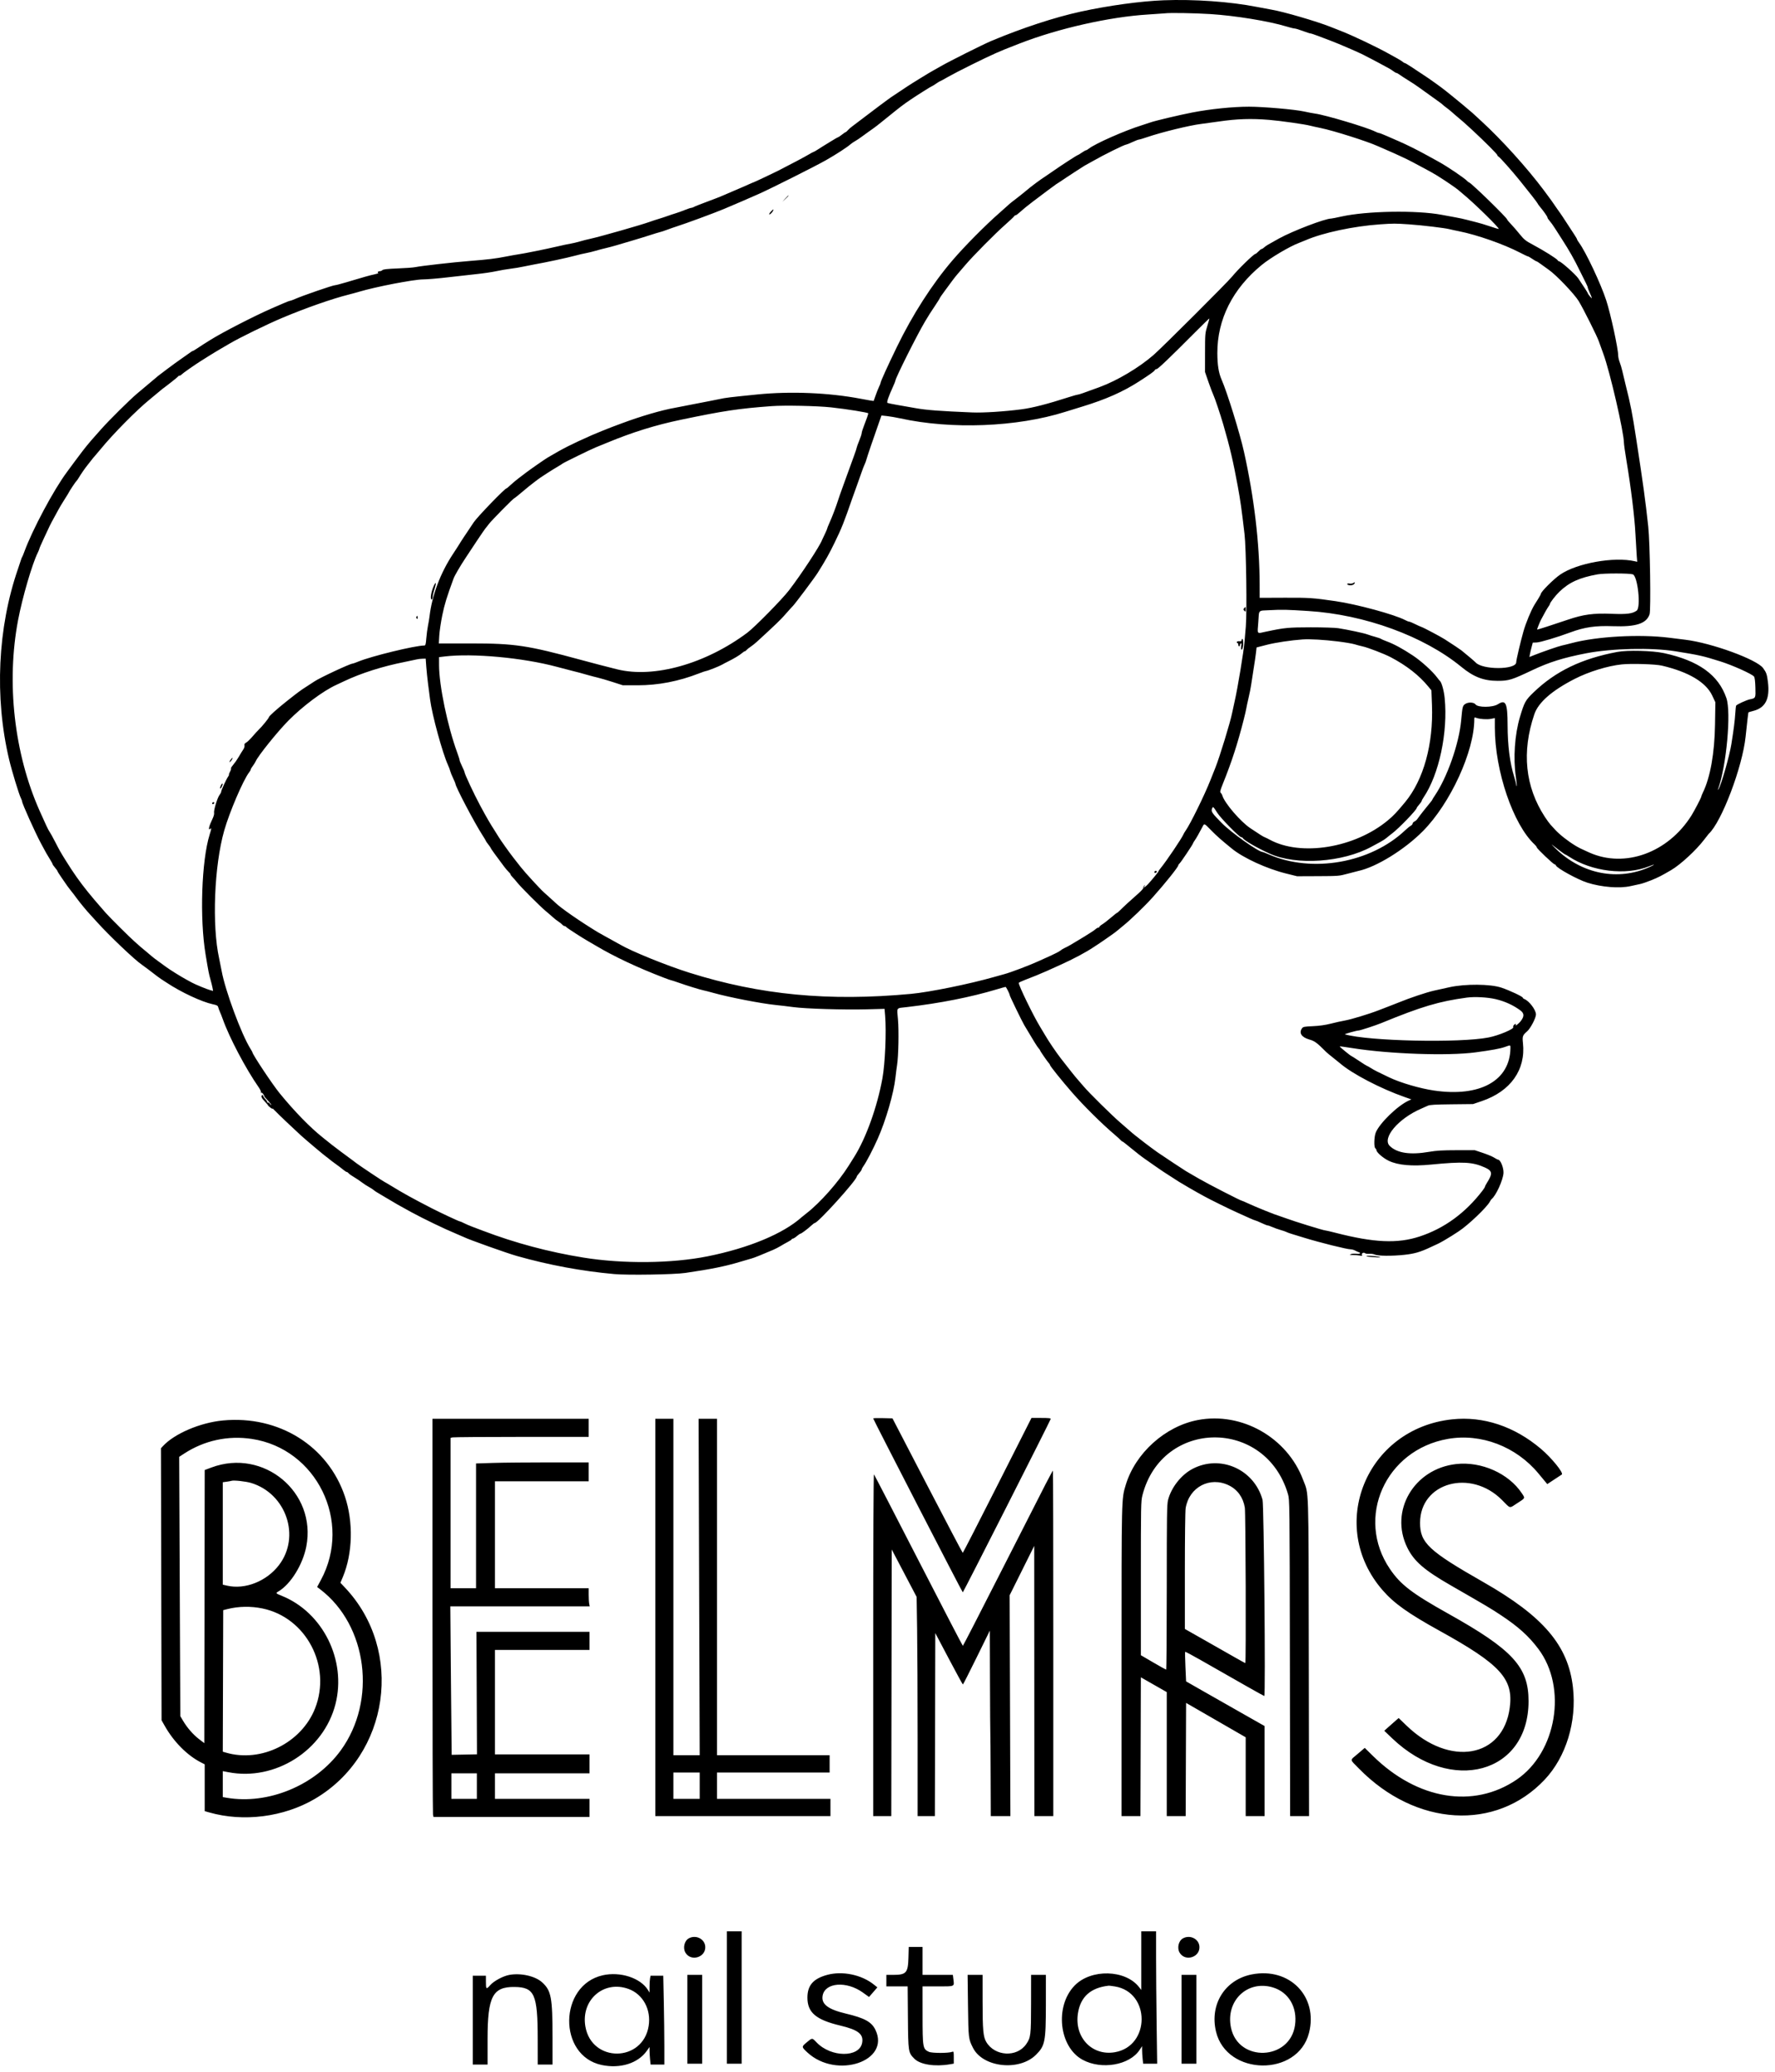<svg width="246" height="287" viewBox="0 0 246 287" fill="none" xmlns="http://www.w3.org/2000/svg">
<path fill-rule="evenodd" clip-rule="evenodd" d="M161.247 0.039C158.083 0.16 153.588 0.777 149.737 1.62C146.18 2.397 141.699 3.867 137.429 5.654C136.252 6.147 131.545 8.503 130.364 9.19C129.831 9.501 129.318 9.79 129.224 9.833C129.031 9.922 126.244 11.633 125.806 11.931C125.649 12.039 125.141 12.377 124.677 12.682C123.525 13.441 123.367 13.55 123.056 13.784C122.907 13.896 122.35 14.309 121.817 14.701C121.284 15.094 120.321 15.822 119.678 16.32C119.034 16.819 118.341 17.343 118.139 17.485C117.937 17.628 117.658 17.872 117.52 18.026C117.382 18.183 117.236 18.309 117.195 18.309C117.154 18.309 116.926 18.463 116.689 18.651C116.451 18.84 116.223 18.994 116.181 18.994C116.139 18.994 115.684 19.253 115.171 19.572C114.658 19.889 114.137 20.209 114.013 20.284C113.888 20.358 113.571 20.558 113.308 20.732C113.045 20.904 112.795 21.044 112.752 21.044C112.708 21.044 112.384 21.218 112.031 21.431C111.524 21.736 109.764 22.669 107.8 23.672C107.21 23.974 104.478 25.262 104.428 25.262C104.394 25.262 104.101 25.384 103.776 25.535C103.451 25.686 102.62 26.049 101.931 26.338C101.241 26.63 100.498 26.95 100.279 27.049C100.059 27.149 99.572 27.346 99.196 27.488C97.021 28.303 96.326 28.575 96.149 28.678C96.04 28.741 95.883 28.794 95.8 28.794C95.717 28.794 95.319 28.927 94.915 29.09C94.512 29.252 93.951 29.453 93.669 29.538C93.387 29.622 92.874 29.791 92.529 29.916C92.184 30.041 91.62 30.227 91.276 30.328C90.931 30.43 90.392 30.607 90.079 30.721C88.87 31.16 83.147 32.794 81.817 33.078C81.41 33.164 80.743 33.334 80.335 33.455C79.928 33.575 79.364 33.709 79.082 33.752C78.8 33.794 77.954 33.974 77.202 34.151C75.71 34.502 72.605 35.127 71.788 35.242C71.506 35.281 70.777 35.411 70.167 35.532C68.676 35.825 67.684 35.947 65.122 36.15C62.831 36.33 58.405 36.831 57.543 37.008C57.261 37.066 56.16 37.148 55.095 37.188C53.714 37.242 53.116 37.307 53.007 37.416C52.924 37.501 52.759 37.569 52.642 37.569C52.393 37.569 52.238 37.757 52.433 37.822C52.506 37.846 52.263 37.929 51.893 38.008C51.256 38.141 50.486 38.358 47.787 39.163C47.154 39.352 46.552 39.507 46.451 39.507C46.143 39.507 41.98 40.941 40.867 41.429C40.564 41.562 40.261 41.672 40.193 41.672C40.125 41.672 39.706 41.831 39.262 42.025C38.818 42.218 38.096 42.532 37.657 42.722C35.294 43.746 30.766 46.075 29.142 47.099C28.874 47.27 28.449 47.535 28.199 47.691C27.948 47.849 27.529 48.121 27.268 48.3C27.007 48.477 26.756 48.623 26.709 48.623C26.663 48.623 26.458 48.749 26.255 48.906C26.051 49.06 25.534 49.426 25.104 49.718C24.675 50.011 23.811 50.639 23.184 51.112C22.558 51.587 21.994 52.014 21.931 52.06C21.832 52.135 19.974 53.696 18.971 54.547C17.952 55.413 15.177 58.158 14.068 59.401C12.812 60.807 12.246 61.459 11.987 61.794C11.846 61.977 11.59 62.303 11.418 62.517C11.246 62.733 10.763 63.373 10.345 63.943C9.927 64.51 9.452 65.156 9.288 65.376C7.447 67.838 4.46 73.431 3.352 76.487C3.238 76.799 3.109 77.108 3.065 77.169C3.021 77.233 2.948 77.412 2.904 77.569C2.859 77.725 2.68 78.263 2.506 78.766C-0.327 86.915 -0.782 96.597 1.262 105.204C1.646 106.823 2.639 110.078 2.903 110.584C2.994 110.759 3.069 110.965 3.07 111.043C3.071 111.329 4.879 115.346 5.671 116.822C6.405 118.192 6.506 118.37 6.913 119.02C7.119 119.348 7.287 119.657 7.287 119.708C7.287 119.758 7.439 119.977 7.624 120.194C7.81 120.411 7.964 120.629 7.966 120.679C7.969 120.729 8.24 121.158 8.569 121.634C8.898 122.11 9.242 122.607 9.334 122.74C9.425 122.873 9.645 123.161 9.822 123.38C10.175 123.817 10.167 123.807 10.649 124.463C11.075 125.043 12.017 126.184 12.437 126.628C12.614 126.816 13.08 127.327 13.471 127.763C15.102 129.582 18.717 133.016 19.645 133.629C19.888 133.79 20.924 134.57 21.806 135.256C21.988 135.397 22.223 135.565 22.328 135.629C22.434 135.693 22.798 135.929 23.137 136.155C25.082 137.447 27.957 138.789 29.474 139.114C30.078 139.243 30.19 139.306 30.252 139.556C30.292 139.716 30.397 140.001 30.485 140.189C30.573 140.377 30.745 140.813 30.867 141.158C31.779 143.73 34.055 148.047 35.869 150.648C36.076 150.945 36.209 151.247 36.164 151.319C36.116 151.397 36.134 151.419 36.21 151.372C36.316 151.306 36.615 151.668 36.628 151.878C36.63 151.913 36.849 152.17 37.115 152.448C37.381 152.726 37.599 153.003 37.599 153.064C37.6 153.125 37.52 153.06 37.422 152.919C37.322 152.777 37.183 152.698 37.108 152.741C37.034 152.784 37.009 152.779 37.053 152.73C37.097 152.682 36.981 152.481 36.797 152.285C36.613 152.088 36.462 151.86 36.461 151.778C36.461 151.696 36.41 151.661 36.347 151.699C36.129 151.834 36.236 152.11 36.689 152.581C36.939 152.842 37.145 153.087 37.145 153.125C37.145 153.164 37.306 153.314 37.503 153.46C37.7 153.605 37.819 153.653 37.769 153.567C37.718 153.48 37.877 153.621 38.123 153.881C38.547 154.33 40.615 156.297 41.706 157.291C42.377 157.902 44.989 160.101 45.216 160.246C45.314 160.309 45.5 160.453 45.628 160.567C45.757 160.681 46.164 160.988 46.532 161.251C46.9 161.513 47.368 161.869 47.572 162.041C47.777 162.214 47.995 162.355 48.057 162.355C48.12 162.355 48.24 162.437 48.323 162.539C48.407 162.64 48.734 162.873 49.05 163.057C49.365 163.242 49.854 163.568 50.136 163.783C50.418 163.998 50.854 164.283 51.105 164.417C51.355 164.551 51.651 164.74 51.761 164.836C51.871 164.933 52.06 165.068 52.181 165.136C52.302 165.205 52.826 165.517 53.346 165.83C54.694 166.643 55.495 167.101 56.974 167.903C58.76 168.872 61.6 170.239 63.184 170.894C63.686 171.101 64.194 171.321 64.315 171.384C64.926 171.701 70.265 173.604 71.618 173.986C76.087 175.25 80.616 176.091 85.143 176.497C87.042 176.668 93.419 176.565 94.979 176.338C98.562 175.819 100.548 175.414 102.672 174.772C103.267 174.592 103.934 174.397 104.153 174.338C104.517 174.242 105.449 173.87 107.116 173.157C107.461 173.009 107.948 172.76 108.199 172.603C108.449 172.446 108.898 172.191 109.196 172.037C109.494 171.883 109.737 171.718 109.737 171.671C109.737 171.624 109.803 171.585 109.884 171.585C109.965 171.585 110.208 171.434 110.425 171.248C110.642 171.063 110.866 170.909 110.923 170.906C111.059 170.9 111.928 170.254 112.423 169.79C112.64 169.587 112.863 169.42 112.917 169.42C113.364 169.42 118.74 163.475 118.74 162.981C118.74 162.935 118.894 162.722 119.082 162.508C119.27 162.294 119.424 162.064 119.424 161.998C119.424 161.931 119.539 161.717 119.68 161.522C120.072 160.979 120.993 159.212 121.635 157.769C122.773 155.214 123.871 151.429 124.106 149.251C124.164 148.717 124.263 147.947 124.327 147.54C124.521 146.298 124.589 142.811 124.451 141.225C124.298 139.477 124.141 139.69 125.71 139.508C130.264 138.978 134.5 138.144 138.1 137.067C138.75 136.873 139.317 136.714 139.359 136.714C139.445 136.714 139.937 137.685 139.937 137.856C139.937 137.977 141.627 141.46 141.954 142.013C143.195 144.11 143.755 145.014 143.936 145.211C144.056 145.34 144.153 145.479 144.153 145.519C144.153 145.606 145.167 147.077 145.375 147.292C145.455 147.374 145.521 147.483 145.521 147.534C145.521 147.674 147.174 149.73 148.59 151.35C150.255 153.254 152.693 155.667 154.53 157.226C154.862 157.508 155.213 157.829 155.31 157.939C155.407 158.048 155.524 158.138 155.572 158.138C155.619 158.138 156.167 158.564 156.789 159.084C157.411 159.605 158.272 160.271 158.701 160.564C159.13 160.858 159.788 161.318 160.165 161.587C160.541 161.856 161.009 162.177 161.206 162.301C161.403 162.424 161.917 162.756 162.349 163.038C162.78 163.32 163.234 163.613 163.358 163.689C163.984 164.072 165.464 164.936 165.891 165.168C166.157 165.313 166.619 165.568 166.917 165.734C167.687 166.165 170.361 167.481 171.504 167.992C172.036 168.23 172.795 168.572 173.19 168.752C173.584 168.931 173.951 169.078 174.006 169.078C174.06 169.078 174.429 169.232 174.827 169.42C175.224 169.608 175.616 169.762 175.698 169.762C175.78 169.762 176.062 169.86 176.325 169.979C176.588 170.098 177.11 170.284 177.486 170.392C177.863 170.499 178.222 170.623 178.284 170.667C178.347 170.71 178.68 170.832 179.025 170.937C179.37 171.042 180.139 171.278 180.734 171.461C182.967 172.146 186.67 173.067 187.193 173.067C187.351 173.067 187.616 173.14 187.782 173.229C187.949 173.318 188.175 173.419 188.284 173.453C188.689 173.58 188.482 173.746 187.999 173.682C187.733 173.647 187.387 173.67 187.23 173.734C186.981 173.835 187.019 173.851 187.529 173.857C187.85 173.861 188.274 173.897 188.471 173.936C188.771 173.996 188.818 173.977 188.759 173.823C188.673 173.599 188.993 173.445 189.197 173.612C189.275 173.675 189.54 173.71 189.786 173.689C190.033 173.669 190.366 173.716 190.527 173.794C190.943 173.996 192.959 174.013 194.637 173.829C196.08 173.67 196.836 173.448 198.341 172.739C198.717 172.562 199.153 172.359 199.31 172.288C199.62 172.148 200.667 171.544 201.199 171.199C201.382 171.08 201.814 170.8 202.159 170.577C203.46 169.734 206.071 167.247 206.491 166.451C206.571 166.298 206.672 166.147 206.714 166.115C207.315 165.67 208.33 163.441 208.37 162.477C208.4 161.75 207.946 160.645 207.617 160.645C207.558 160.645 207.319 160.521 207.085 160.37C206.851 160.219 206.147 159.924 205.521 159.715L204.381 159.335L201.874 159.337C199.937 159.339 199.082 159.389 198.113 159.556C195.454 160.015 193.658 159.754 192.618 158.758C191.485 157.673 193.786 154.946 196.997 153.569C197.298 153.441 197.698 153.262 197.887 153.172C198.152 153.047 198.91 153.002 201.192 152.978L204.153 152.946L205.371 152.532C209.357 151.176 211.472 148.193 211.068 144.496C210.966 143.561 211.016 143.42 211.647 142.873C212.114 142.467 212.871 141.018 212.871 140.53C212.871 139.902 211.928 138.654 211.261 138.398C211.144 138.353 211.048 138.272 211.048 138.217C211.048 138.059 209.254 137.214 208.079 136.818C206.552 136.303 203.047 136.278 200.848 136.767C200.096 136.934 199.164 137.14 198.776 137.226C197.699 137.465 195.437 138.222 193.783 138.898C193.469 139.026 192.905 139.247 192.529 139.389C192.153 139.531 191.486 139.788 191.048 139.959C189.77 140.46 187.235 141.228 186.372 141.377C185.935 141.452 185.065 141.645 184.438 141.805C183.676 142 182.854 142.116 181.955 142.156C180.76 142.209 180.593 142.242 180.445 142.453C179.99 143.102 180.382 143.694 181.471 144.006C182.214 144.218 182.523 144.448 183.798 145.731C183.899 145.834 184.316 146.18 184.723 146.5C185.13 146.821 185.584 147.187 185.732 147.313C187.412 148.755 191.319 150.793 194.637 151.96L195.606 152.3L195.264 152.452C193.707 153.147 191.145 155.637 190.651 156.936C190.439 157.493 190.403 158.893 190.596 159.053C190.688 159.129 190.763 159.249 190.763 159.32C190.763 159.633 191.69 160.436 192.487 160.813C193.768 161.419 195.673 161.586 198.341 161.327C202.806 160.893 204.08 160.963 205.8 161.735C206.835 162.199 206.888 162.572 206.1 163.821C205.938 164.077 205.806 164.333 205.806 164.388C205.806 164.443 205.653 164.688 205.467 164.932C203.092 168.035 200.171 170.166 196.746 171.292C193.685 172.299 190.435 172.155 185.088 170.778C184.38 170.595 183.732 170.446 183.649 170.446C183.416 170.446 179.392 169.203 178.284 168.789C177.908 168.648 177.472 168.497 177.316 168.452C176.697 168.277 174.118 167.237 172.902 166.673C172.512 166.492 172.162 166.343 172.126 166.343C171.96 166.343 167.422 164.013 166.147 163.273C165.364 162.818 164.567 162.355 164.376 162.244C164.094 162.081 161.427 160.315 160.41 159.62C160.18 159.462 158.948 158.552 158.683 158.343C158.251 158.003 157.57 157.472 157.297 157.262C157.119 157.125 156.786 156.843 156.556 156.635C156.326 156.428 155.746 155.924 155.267 155.517C154.184 154.596 150.883 151.339 150.193 150.51C149.911 150.171 149.552 149.755 149.395 149.586C149.105 149.272 148.221 148.166 147.028 146.628C146.378 145.788 145.3 144.199 144.861 143.429C144.738 143.214 144.417 142.679 144.148 142.241C143.217 140.723 141.19 136.561 141.19 136.166C141.19 136.115 141.562 135.933 142.016 135.762C143.031 135.38 144.362 134.836 145.122 134.491C145.435 134.349 146.23 133.99 146.888 133.693C148.82 132.821 150.452 131.952 151.608 131.181C151.979 130.933 152.364 130.68 152.463 130.617C152.562 130.554 152.823 130.375 153.042 130.219C153.261 130.062 153.697 129.759 154.011 129.546C154.324 129.332 154.765 128.998 154.99 128.804C155.215 128.61 155.523 128.354 155.674 128.234C156.637 127.472 158.67 125.512 159.772 124.283C161.446 122.416 163.298 120.104 163.298 119.879C163.298 119.815 163.379 119.694 163.478 119.613C163.659 119.462 165.35 116.934 165.35 116.814C165.35 116.778 165.448 116.611 165.567 116.443C165.781 116.143 166.194 115.42 166.633 114.577C166.919 114.027 166.86 114.006 167.866 115.033C168.62 115.803 169.289 116.394 170.745 117.575C172.337 118.866 175.574 120.349 178.242 121.009L179.766 121.386L182.672 121.374C185.468 121.363 185.621 121.351 186.717 121.05C187.344 120.878 188.036 120.699 188.256 120.652C190.739 120.121 194.658 117.704 197.206 115.132C201.016 111.287 204.324 104.081 204.324 99.626C204.324 99.374 204.356 99.353 204.588 99.442C205.059 99.621 206.077 99.692 206.632 99.584L207.173 99.478L207.174 100.802C207.181 106.798 209.709 114.222 212.688 116.99C212.851 117.142 212.985 117.32 212.985 117.387C212.985 117.547 215.283 119.734 215.451 119.734C215.523 119.734 215.61 119.807 215.644 119.896C215.794 120.285 218.66 121.856 219.994 122.278C221.955 122.9 224.444 123.098 225.977 122.754C226.447 122.649 227.053 122.517 227.323 122.461C227.594 122.405 228.286 122.168 228.862 121.935C229.815 121.549 230.253 121.326 231.618 120.528C232.901 119.777 235.076 117.771 236.183 116.315C236.492 115.907 236.774 115.548 236.808 115.517C238.592 113.89 241.491 106.257 241.929 102.031C242.135 100.044 242.292 98.709 242.322 98.678C242.339 98.662 242.653 98.57 243.02 98.474C244.688 98.04 245.31 96.79 245.017 94.457C244.886 93.409 244.8 93.162 244.351 92.549C243.476 91.352 237.223 89.07 233.597 88.626C233.135 88.57 232.116 88.442 231.333 88.344C227.252 87.831 221.337 88.156 217.826 89.088C217.326 89.221 216.712 89.373 216.461 89.424C216.012 89.517 213.723 90.309 212.561 90.775L211.966 91.013L212.031 90.644C212.066 90.442 212.171 89.993 212.263 89.648L212.43 89.022L212.964 89.002C213.471 88.984 215.808 88.285 217.657 87.599C219.591 86.88 221.12 86.659 223.526 86.746C226.723 86.862 228.181 86.391 228.615 85.103C228.819 84.498 228.679 75.251 228.431 72.931C228.06 69.463 227.711 66.921 226.76 60.76C226.202 57.139 226.002 56.121 225.294 53.295C225.113 52.575 224.904 51.703 224.829 51.358C224.753 51.014 224.596 50.486 224.479 50.185C224.363 49.886 224.267 49.467 224.267 49.254C224.267 48.306 223.23 43.519 222.612 41.614C221.868 39.321 219.763 34.858 218.839 33.617C218.691 33.416 218.569 33.212 218.569 33.161C218.569 33.111 218.398 32.812 218.188 32.498C217.979 32.184 217.493 31.441 217.108 30.846C216.723 30.25 216.318 29.64 216.207 29.492C216.096 29.343 215.928 29.108 215.834 28.968C215.2 28.029 214.864 27.561 213.953 26.346C211.622 23.236 208.088 19.328 205.294 16.771C204.747 16.27 204.193 15.761 204.063 15.639C203.934 15.52 203.312 14.995 202.68 14.473C200.543 12.71 200.053 12.323 199.025 11.585C198.083 10.911 197.987 10.845 196.966 10.172C196.594 9.928 195.954 9.505 195.543 9.232C195.133 8.96 194.752 8.736 194.698 8.736C194.643 8.736 194.517 8.664 194.419 8.576C194.32 8.487 193.982 8.275 193.669 8.103C193.355 7.932 192.791 7.62 192.415 7.41C190.752 6.483 187.481 4.929 185.863 4.297C185.33 4.089 184.648 3.821 184.348 3.701C182.472 2.954 177.807 1.596 176.233 1.339C175.92 1.288 174.996 1.115 174.182 0.956C170.455 0.225 165.524 -0.124 161.247 0.039ZM167.743 1.95C171.194 2.168 175.86 2.928 178.291 3.67C178.796 3.824 179.309 3.95 179.431 3.95C179.552 3.951 180.062 4.104 180.563 4.292C181.065 4.479 181.542 4.633 181.623 4.633C181.705 4.634 182.192 4.794 182.706 4.99C183.22 5.185 184.102 5.521 184.666 5.736C185.495 6.052 187.929 7.097 188.712 7.474C188.965 7.596 189.874 8.063 190.136 8.205C190.261 8.273 190.672 8.491 191.048 8.688C192.297 9.343 192.851 9.661 193.134 9.883C193.288 10.005 193.467 10.104 193.531 10.104C193.595 10.104 193.806 10.222 194 10.366C194.194 10.509 194.712 10.845 195.15 11.113C195.589 11.38 196.23 11.803 196.575 12.053C196.92 12.303 197.381 12.633 197.6 12.786C197.82 12.938 198.281 13.271 198.626 13.523C198.971 13.775 199.381 14.07 199.538 14.178C199.694 14.287 199.874 14.43 199.937 14.496C199.999 14.563 200.254 14.768 200.502 14.95C200.751 15.133 201.035 15.361 201.135 15.457C201.234 15.553 201.518 15.8 201.766 16.006C202.671 16.756 203.096 17.133 204.118 18.081C205.826 19.669 207.515 21.361 207.515 21.486C207.515 21.55 207.589 21.645 207.68 21.695C207.9 21.819 209.454 23.564 210.611 24.988C211.881 26.552 213.099 28.114 213.099 28.183C213.099 28.221 213.24 28.421 213.412 28.627C213.971 29.297 214.467 30.009 214.467 30.142C214.467 30.213 214.596 30.413 214.755 30.587C214.913 30.761 215.255 31.235 215.513 31.642C215.772 32.05 216.21 32.733 216.486 33.16C217.502 34.731 218.173 35.919 218.977 37.569C219.267 38.164 219.628 38.889 219.778 39.179C219.928 39.471 220.051 39.764 220.051 39.831C220.051 39.9 220.179 40.236 220.335 40.578C220.492 40.92 220.62 41.242 220.62 41.294C220.619 41.404 220.061 40.739 220.055 40.62C220.051 40.55 219.544 39.761 218.726 38.553C218.361 38.013 216.32 36.202 216.077 36.202C216.012 36.202 215.918 36.129 215.868 36.041C215.749 35.83 213.914 34.681 212.46 33.907C211.438 33.364 211.23 33.199 210.619 32.441C210.24 31.971 209.694 31.341 209.406 31.043C209.118 30.744 208.882 30.46 208.882 30.413C208.882 30.189 203.964 25.398 203.603 25.271C203.529 25.245 203.418 25.163 203.355 25.09C203.047 24.729 200.613 23.078 199.411 22.418C199.234 22.32 198.536 21.936 197.86 21.564C196.433 20.777 195.026 20.075 193.897 19.584C193.458 19.392 192.682 19.053 192.173 18.831C191.664 18.607 191.187 18.424 191.114 18.424C191.041 18.424 190.791 18.328 190.559 18.212C189.423 17.642 183.704 15.934 182.273 15.738C181.959 15.695 181.267 15.562 180.734 15.444C179.476 15.162 175.064 14.78 173.099 14.781C170.836 14.784 167.739 15.1 165.236 15.585C163.421 15.937 159.96 16.759 159.435 16.962C159.272 17.024 158.754 17.195 158.284 17.34C155.906 18.076 151.809 19.881 150.907 20.59C150.748 20.715 150.57 20.817 150.512 20.817C150.453 20.817 150.181 20.971 149.908 21.159C149.635 21.346 149.379 21.5 149.34 21.5C149.256 21.5 147.162 22.857 146.048 23.633C145.617 23.933 145.147 24.256 145.004 24.349C144.052 24.973 143.012 25.744 142.159 26.463C141.783 26.78 141.142 27.291 140.734 27.599C140.327 27.905 139.968 28.189 139.937 28.227C139.905 28.267 139.264 28.837 138.512 29.497C136.518 31.244 133.67 34.12 131.994 36.08C129.191 39.353 126.47 43.592 124.305 48.053C122.977 50.792 122.045 52.843 122.045 53.032C122.045 53.09 121.945 53.346 121.823 53.597C121.701 53.849 121.489 54.386 121.352 54.786C121.215 55.188 121.092 55.531 121.079 55.547C121.066 55.562 120.265 55.425 119.299 55.242C114.891 54.4 109.564 54.178 104.951 54.645C101 55.044 100.607 55.092 99.709 55.286C99.239 55.389 98.546 55.526 98.17 55.592C97.794 55.657 96.717 55.865 95.777 56.056C94.837 56.246 93.837 56.443 93.555 56.49C91.711 56.81 88.805 57.66 86.147 58.654C85.615 58.853 84.994 59.086 84.767 59.169C84.259 59.359 82.451 60.094 81.988 60.3C79.104 61.581 78.108 62.087 75.908 63.383C75.504 63.623 73.508 65.01 72.881 65.489C72.675 65.645 72.22 65.992 71.868 66.258C71.516 66.525 71.012 66.948 70.749 67.198C70.485 67.45 70.236 67.654 70.195 67.654C69.968 67.654 66.158 71.6 65.648 72.364C65.054 73.251 64.85 73.558 64.655 73.853C64.536 74.035 64.361 74.293 64.267 74.427C64.173 74.561 63.994 74.838 63.868 75.044C63.581 75.516 63.295 75.96 62.766 76.763C61.025 79.404 59.873 82.472 59.53 85.379C59.494 85.691 59.395 86.278 59.312 86.686C59.228 87.093 59.125 87.876 59.082 88.424C59.018 89.242 58.971 89.421 58.817 89.421C57.533 89.421 51.491 90.891 49.644 91.654C49.28 91.805 48.931 91.927 48.869 91.927C48.529 91.927 44.3 93.901 43.576 94.398C43.392 94.525 42.908 94.838 42.501 95.097C41.706 95.6 41.328 95.879 39.786 97.099C38.384 98.209 37.259 99.218 37.259 99.364C37.259 99.493 36.271 100.701 35.839 101.101C35.703 101.226 35.326 101.641 35 102.022C34.675 102.404 34.277 102.786 34.117 102.872C33.911 102.982 33.842 103.093 33.884 103.251C33.916 103.374 33.855 103.608 33.749 103.77C33.547 104.076 33.484 104.18 32.972 105.033C32.803 105.315 32.519 105.714 32.34 105.92C32.162 106.126 32.016 106.344 32.016 106.404C32.016 106.465 32.017 106.54 32.019 106.572C32.02 106.604 31.942 106.784 31.845 106.971C31.748 107.159 31.699 107.312 31.736 107.312C31.774 107.312 31.708 107.453 31.591 107.625C31.325 108.016 30.649 109.502 30.649 109.696C30.649 109.775 30.548 109.968 30.425 110.125C30.131 110.499 29.588 112.286 29.67 112.612C29.71 112.769 29.608 113.121 29.404 113.536C28.981 114.397 28.822 115.073 29.096 114.846C29.334 114.648 29.329 114.732 29.05 115.631C27.93 119.242 27.661 127.226 28.49 132.212C28.893 134.635 28.951 134.935 29.168 135.688C29.285 136.095 29.415 136.618 29.457 136.85L29.532 137.271L29.093 137.153C28.678 137.042 27.069 136.377 26.627 136.134C26.514 136.072 26.131 135.864 25.774 135.671C25.067 135.289 23.468 134.289 23.014 133.946C22.857 133.827 22.395 133.492 21.986 133.199C21.578 132.907 21.131 132.565 20.992 132.44C20.854 132.315 20.598 132.096 20.424 131.955C19.134 130.907 18.355 130.197 16.706 128.563C15.819 127.685 14.893 126.736 14.647 126.455C13.19 124.786 12.744 124.263 12.127 123.494C11.023 122.119 10.206 120.96 9.163 119.291C8.395 118.062 8.231 117.774 7.65 116.637C7.341 116.031 6.987 115.39 6.863 115.213C6.668 114.933 6.363 114.289 5.467 112.269C1.962 104.364 0.86 94.537 2.508 85.888C3.104 82.757 4.452 78.142 5.227 76.578C5.357 76.314 5.464 76.05 5.464 75.993C5.464 75.936 5.75 75.278 6.1 74.534C6.45 73.79 6.807 73.028 6.894 72.84C6.98 72.651 7.238 72.165 7.466 71.757C7.693 71.35 7.987 70.811 8.119 70.561C8.25 70.309 8.629 69.68 8.962 69.16C9.294 68.641 9.566 68.195 9.566 68.171C9.566 68.1 10.508 66.692 10.598 66.629C10.643 66.597 10.776 66.413 10.892 66.219C11.233 65.653 11.758 64.891 12.07 64.507C12.228 64.312 12.486 63.983 12.643 63.776C12.8 63.569 13.031 63.288 13.156 63.154C13.281 63.02 13.632 62.605 13.935 62.233C15.63 60.154 18.949 56.794 20.734 55.35C21.079 55.072 21.592 54.645 21.874 54.404C22.156 54.163 22.438 53.928 22.501 53.883C23.169 53.401 24.674 52.208 24.704 52.136C24.725 52.084 24.808 52.041 24.889 52.041C24.971 52.041 25.102 51.964 25.182 51.867C25.299 51.727 26.999 50.535 27.778 50.047C27.878 49.984 28.373 49.673 28.877 49.355C29.382 49.036 30.153 48.569 30.592 48.316C31.031 48.063 31.569 47.749 31.788 47.618C33.157 46.803 36.986 44.931 39.139 44.026C42.381 42.663 46.001 41.395 48.313 40.813C48.72 40.712 49.361 40.535 49.737 40.423C52.093 39.722 57.339 38.709 58.638 38.705C59.196 38.703 60.729 38.575 62.045 38.419C63.361 38.264 65.182 38.059 66.09 37.965C66.999 37.871 68.204 37.694 68.769 37.569C69.333 37.447 70.23 37.291 70.763 37.227C71.296 37.163 72.09 37.031 72.529 36.934C72.968 36.837 73.635 36.706 74.011 36.639C75.645 36.353 78.628 35.712 79.766 35.404C80.236 35.275 80.886 35.123 81.21 35.066C81.535 35.01 82.15 34.858 82.578 34.733C83.005 34.605 83.612 34.447 83.925 34.379C84.239 34.31 84.905 34.133 85.407 33.986C85.908 33.837 86.959 33.526 87.743 33.295C88.526 33.065 89.603 32.733 90.136 32.559C90.669 32.383 91.259 32.205 91.447 32.16C91.635 32.117 92.096 31.965 92.472 31.823C92.848 31.68 93.412 31.483 93.726 31.384C95.038 30.97 99.024 29.5 100.335 28.947C102.213 28.155 103.412 27.639 105.122 26.883C106.797 26.142 112.965 23.047 114.467 22.195C115.884 21.389 117.433 20.384 117.881 19.98C118.009 19.866 118.293 19.672 118.512 19.549C118.731 19.427 119.116 19.172 119.367 18.983C119.618 18.794 120.079 18.462 120.392 18.242C121.351 17.573 121.602 17.381 123.052 16.201C124.717 14.847 125.167 14.504 126.147 13.838C127.104 13.188 129.107 11.928 129.182 11.928C129.214 11.928 129.464 11.774 129.737 11.585C130.01 11.398 130.264 11.243 130.3 11.243C130.336 11.243 130.84 10.97 131.419 10.636C132.522 10.001 136.492 8.029 138.056 7.342C138.91 6.966 139.35 6.788 141.361 6.007C146.688 3.936 153.789 2.336 159.082 2.012C160.241 1.941 161.293 1.868 161.418 1.85C162.068 1.753 165.486 1.808 167.743 1.95ZM175.913 16.608C177.479 16.738 180.848 17.216 181.578 17.412C181.823 17.477 182.49 17.625 183.06 17.741C184.807 18.096 189.522 19.591 190.934 20.238C191.059 20.296 191.521 20.497 191.959 20.684C193.519 21.355 195.047 22.067 195.777 22.462C196.184 22.683 196.749 22.983 197.031 23.131C197.93 23.602 198.865 24.123 199.178 24.329C199.344 24.439 199.564 24.578 199.665 24.639C200.125 24.912 201.893 26.123 202.062 26.282C202.165 26.378 202.471 26.637 202.741 26.857C204.224 28.059 207.834 31.59 207.71 31.715C207.687 31.736 207.134 31.573 206.481 31.349C205.827 31.128 204.985 30.875 204.609 30.788C204.233 30.701 203.643 30.552 203.298 30.454C202.954 30.358 202.236 30.201 201.703 30.107C201.17 30.012 200.324 29.855 199.823 29.761C196.348 29.101 189.408 29.218 185.92 29.995C185.231 30.149 184.59 30.276 184.496 30.276C183.652 30.273 179.188 31.979 177.259 33.038C175.719 33.886 175.444 34.05 175.2 34.276C175.071 34.395 174.913 34.492 174.851 34.492C174.788 34.492 174.59 34.645 174.41 34.834C174.229 35.022 174.037 35.175 173.983 35.175C173.769 35.175 171.53 37.355 170.763 38.309C170.142 39.083 161.086 48.118 159.88 49.169C157.862 50.925 154.855 52.715 152.415 53.614C150.114 54.462 149.533 54.663 149.39 54.663C149.306 54.663 148.773 54.812 148.205 54.995C145.148 55.977 143.112 56.501 141.589 56.7C139.177 57.014 136.266 57.2 134.742 57.136C130.269 56.95 128.391 56.807 126.945 56.55C126.099 56.398 124.894 56.187 124.267 56.08C123.64 55.972 123.069 55.853 122.997 55.815C122.86 55.742 123.121 54.974 123.77 53.547C123.949 53.153 124.096 52.786 124.096 52.734C124.096 52.38 127.155 46.278 128.212 44.52C128.848 43.465 128.87 43.429 129.595 42.346C129.955 41.806 130.25 41.334 130.25 41.294C130.25 41.255 130.565 40.797 130.951 40.279C131.337 39.76 131.811 39.117 132.005 38.85C132.199 38.584 132.505 38.2 132.684 37.995C132.864 37.792 133.358 37.215 133.783 36.715C134.834 35.474 137.917 32.359 139.31 31.133C139.937 30.579 140.49 30.058 140.541 29.974C140.591 29.889 140.693 29.819 140.768 29.817C140.844 29.817 141.15 29.585 141.449 29.305C141.749 29.024 142.492 28.419 143.102 27.962C143.711 27.503 144.649 26.797 145.185 26.393C145.722 25.991 146.26 25.596 146.382 25.515C146.504 25.436 146.757 25.273 146.945 25.154C147.133 25.032 147.518 24.776 147.8 24.581C148.082 24.387 148.569 24.066 148.882 23.869C149.196 23.672 149.673 23.366 149.942 23.189C150.212 23.012 150.448 22.867 150.467 22.867C150.486 22.867 150.939 22.616 151.472 22.309C152.988 21.438 155.864 20.018 156.116 20.018C156.172 20.018 156.549 19.866 156.956 19.677C157.362 19.488 157.762 19.335 157.845 19.335C157.927 19.335 158.432 19.186 158.966 19.003C160.964 18.317 164.906 17.355 166.483 17.166C166.957 17.11 168.036 16.962 168.882 16.837C171.413 16.465 173.412 16.399 175.913 16.608ZM108.819 27.512L108.427 27.939L108.854 27.547C109.089 27.331 109.281 27.139 109.281 27.119C109.281 27.032 109.185 27.114 108.819 27.512ZM106.825 29.325C106.526 29.646 106.533 29.838 106.835 29.588C107.037 29.422 107.274 29.021 107.172 29.021C107.135 29.021 106.979 29.159 106.825 29.325ZM195.262 31.078C197.078 31.203 200.239 31.579 200.904 31.753C201.124 31.811 201.714 31.938 202.216 32.036C204.684 32.525 208.4 33.827 210.64 34.989C211.198 35.279 211.702 35.517 211.759 35.517C211.815 35.517 212.085 35.672 212.358 35.859C212.632 36.047 212.897 36.202 212.949 36.202C213 36.203 213.299 36.395 213.613 36.63C213.927 36.864 214.388 37.197 214.638 37.368C215.658 38.069 218.202 40.73 218.805 41.728C219.473 42.834 221.378 46.645 221.591 47.3C221.674 47.557 221.954 48.333 222.212 49.022C223.106 51.413 225.065 59.886 225.065 61.362C225.065 61.557 225.217 62.63 225.403 63.745C226.041 67.567 226.533 71.567 226.656 73.922C226.723 75.207 226.806 76.612 226.841 77.043L226.905 77.826L226.583 77.752C223.711 77.088 218.556 78.004 216.235 79.593C215.324 80.216 213.555 81.978 213.555 82.263C213.555 82.316 213.386 82.627 213.181 82.956C212.975 83.284 212.743 83.654 212.666 83.779C212.186 84.561 211.464 86.306 211.126 87.507C210.707 88.996 210.136 91.436 210.136 91.739C210.136 92.805 205.415 92.817 204.495 91.754C204.397 91.639 203.209 90.633 202.546 90.102C202.352 89.947 201.314 89.257 200.222 88.556C199.648 88.189 197.28 86.935 196.99 86.846C196.856 86.803 196.452 86.623 196.094 86.442C195.735 86.263 195.375 86.115 195.294 86.115C195.213 86.115 194.968 86.02 194.75 85.904C193.29 85.129 188.036 83.703 185.065 83.273C181.944 82.823 181.454 82.79 178.028 82.803L174.58 82.817L174.577 80.963C174.565 75.261 173.818 68.936 172.405 62.584C171.833 60.013 170.063 54.31 169.304 52.594C168.896 51.672 168.718 50.556 168.714 48.907C168.705 44.236 170.83 40.014 174.851 36.715C176.091 35.697 178.767 34.117 180.051 33.642C180.27 33.562 180.68 33.395 180.962 33.273C183.367 32.234 187.598 31.334 191.276 31.078C193.116 30.951 193.39 30.951 195.262 31.078ZM167.323 45.16C167.019 46.142 167.009 46.255 167.006 48.85L167.002 51.529L167.49 52.938C167.759 53.712 168.057 54.498 168.152 54.684C168.331 55.029 169.131 57.41 169.542 58.822C170.439 61.901 170.918 63.944 171.546 67.37C171.915 69.379 172.053 70.359 172.481 73.98C172.712 75.939 172.834 84.835 172.658 86.82C172.583 87.654 172.505 88.569 172.483 88.85C172.378 90.209 171.543 95.267 171.11 97.169C170.96 97.829 170.804 98.546 170.762 98.766C170.532 99.984 169.009 104.953 168.421 106.4C168.307 106.682 168 107.451 167.74 108.11C166.917 110.189 164.964 114.162 164.322 115.064C164.199 115.237 164.059 115.474 164.011 115.591C163.791 116.124 161.658 119.286 160.877 120.237C160.704 120.447 160.563 120.652 160.563 120.694C160.563 120.775 159.729 121.798 159.092 122.498C158.705 122.922 158.342 123.105 158.641 122.725C158.781 122.546 158.777 122.541 158.604 122.676C158.498 122.759 158.436 122.891 158.466 122.97C158.497 123.048 158.174 123.416 157.75 123.788C156.747 124.665 155.705 125.622 155.246 126.087C155.045 126.29 154.849 126.457 154.81 126.457C154.771 126.457 154.395 126.753 153.975 127.114C153.555 127.476 153.02 127.89 152.785 128.035C152.55 128.18 152.358 128.346 152.358 128.404C152.358 128.461 152.291 128.508 152.209 128.508C152.127 128.508 151.952 128.608 151.822 128.73C151.691 128.852 151.011 129.3 150.31 129.727C148.441 130.865 148.015 131.112 147.572 131.312C147.353 131.412 147.071 131.584 146.945 131.695C146.82 131.805 146.23 132.115 145.635 132.382C145.039 132.649 144.244 133.008 143.868 133.179C142.619 133.747 140.078 134.708 139.196 134.946C138.82 135.048 138.179 135.226 137.771 135.342C134.377 136.313 128.81 137.444 126.261 137.681C114.844 138.742 105.36 137.838 95.549 134.751C92.389 133.757 87.572 131.806 85.977 130.873C85.72 130.724 84.988 130.318 83.823 129.68C83.391 129.443 82.953 129.198 82.85 129.135C80.427 127.664 77.741 125.805 77.018 125.098C76.917 124.999 76.462 124.585 76.006 124.178C75.038 123.313 75.214 123.488 73.821 121.996C73.216 121.347 72.459 120.483 72.139 120.075C71.82 119.668 71.378 119.104 71.157 118.822C70.595 118.104 69.383 116.402 69.112 115.951C68.987 115.744 68.782 115.414 68.656 115.219C67.898 114.044 67.448 113.269 66.514 111.528C65.679 109.972 64.381 107.197 64.381 106.968C64.381 106.909 64.227 106.542 64.039 106.154C63.851 105.766 63.697 105.385 63.697 105.307C63.697 105.23 63.55 104.764 63.371 104.273C62.024 100.592 60.85 94.945 60.849 92.136L60.848 91.034L61.618 90.941C65.48 90.468 72.457 91.109 77.145 92.367C78.053 92.611 79.053 92.873 79.367 92.948C80.125 93.132 80.47 93.225 81.418 93.498C81.857 93.624 82.498 93.791 82.843 93.871C83.187 93.95 84.11 94.221 84.894 94.472L86.318 94.931L88.37 94.933C91.222 94.933 94.067 94.383 96.868 93.29C97.342 93.105 97.784 92.954 97.851 92.954C98.025 92.954 99.715 92.287 100.051 92.085C100.207 91.992 100.592 91.788 100.905 91.635C101.738 91.224 102.499 90.766 102.835 90.475C102.997 90.334 103.174 90.219 103.228 90.219C103.283 90.219 103.397 90.135 103.482 90.031C103.567 89.93 103.817 89.73 104.038 89.588C104.258 89.445 104.669 89.115 104.951 88.855C105.233 88.593 105.893 87.986 106.417 87.504C106.941 87.022 107.469 86.526 107.59 86.4C107.896 86.085 108.009 85.972 108.233 85.763C108.339 85.663 108.709 85.26 109.053 84.865C109.398 84.472 109.766 84.066 109.871 83.965C110.188 83.656 112.879 80.064 113.327 79.35C114.435 77.585 114.915 76.73 115.67 75.175C116.665 73.127 116.96 72.386 118.164 68.907C118.24 68.689 118.48 68.022 118.698 67.427C118.916 66.831 119.225 65.96 119.385 65.489C119.545 65.019 119.745 64.499 119.831 64.332C119.917 64.168 120.038 63.834 120.1 63.593C120.197 63.218 121.024 60.791 121.921 58.246L122.165 57.556L122.931 57.639C123.353 57.685 124.165 57.825 124.736 57.95C131.878 59.52 140.925 59.166 147.629 57.054C148.193 56.877 149.27 56.544 150.022 56.315C153.241 55.333 155.612 54.285 157.828 52.864C159.303 51.919 159.984 51.434 160.04 51.288C160.073 51.2 160.185 51.13 160.289 51.13C160.479 51.13 162.048 49.633 165.626 46.041C166.696 44.968 167.587 44.102 167.604 44.117C167.622 44.135 167.496 44.603 167.323 45.16ZM115.2 56.435C117.37 56.672 120.335 57.148 120.335 57.261C120.335 57.38 120.075 58.133 119.748 58.956C119.57 59.407 119.424 59.874 119.424 59.995C119.424 60.117 119.27 60.589 119.082 61.044C118.894 61.501 118.74 61.925 118.74 61.989C118.74 62.053 118.579 62.545 118.381 63.084C117.603 65.21 117.393 65.79 117.26 66.172C117.184 66.392 116.942 67.058 116.724 67.654C116.505 68.249 116.246 68.993 116.148 69.306C115.883 70.154 115.33 71.605 114.962 72.418C114.784 72.811 114.637 73.178 114.637 73.231C114.637 73.285 114.49 73.629 114.311 73.996C114.131 74.362 113.964 74.718 113.94 74.784C113.643 75.615 111.015 79.614 109.338 81.79C108.365 83.052 104.581 86.897 103.567 87.653C97.785 91.971 90.625 93.984 85.54 92.724C84.06 92.356 82.175 91.865 80.506 91.412C73.094 89.397 71.352 89.135 65.306 89.135H60.818L60.879 88.053C60.913 87.457 61.102 86.181 61.3 85.218C61.609 83.713 61.915 82.719 62.864 80.132C63.005 79.746 63.84 78.314 64.484 77.353C64.584 77.204 64.717 77.001 64.78 76.903C65.358 76.001 67.161 73.322 67.267 73.21C67.341 73.132 67.552 72.862 67.736 72.612C68.088 72.135 71.155 69.022 71.274 69.022C71.312 69.022 71.815 68.621 72.392 68.13C72.969 67.641 73.648 67.09 73.901 66.906C74.154 66.722 74.436 66.507 74.528 66.427C74.752 66.234 76.607 65.037 77.316 64.63C77.629 64.451 77.911 64.272 77.942 64.236C78.027 64.133 81.9 62.239 82.558 61.977C82.871 61.852 83.589 61.559 84.153 61.325C87.651 59.877 90.835 58.886 94.353 58.151C100.341 56.901 102.314 56.605 106.945 56.261C108.74 56.13 113.268 56.224 115.2 56.435ZM226.291 79.564C226.972 79.784 227.441 84.145 226.831 84.591C226.251 85.016 225.469 85.115 223.374 85.031C220.816 84.93 219.461 85.112 217.298 85.844C215.086 86.593 213.053 87.248 213.026 87.221C212.998 87.192 213.412 86.151 213.569 85.855C214.067 84.912 214.412 84.302 214.594 84.046C214.712 83.88 214.808 83.71 214.808 83.666C214.808 83.49 215.583 82.49 216.117 81.975C217.478 80.665 218.892 80.022 221.418 79.564C222.307 79.403 225.789 79.403 226.291 79.564ZM187.533 80.775C187.418 80.841 187.199 80.873 187.046 80.844C186.698 80.776 186.573 80.945 186.895 81.046C187.214 81.148 187.646 81.029 187.727 80.817C187.804 80.617 187.805 80.617 187.533 80.775ZM60.131 81.13C59.759 81.927 59.579 83.038 59.823 83.038C59.885 83.038 59.943 82.95 59.951 82.84C59.981 82.428 60.041 82.165 60.26 81.472C60.499 80.716 60.421 80.51 60.131 81.13ZM172.43 84.251C172.296 84.4 172.3 84.454 172.458 84.612C172.629 84.782 172.643 84.769 172.643 84.43C172.643 84.013 172.641 84.011 172.43 84.251ZM181.304 84.641C189.13 85.13 197.355 88.132 202.537 92.388C204.236 93.784 205.632 94.319 207.572 94.317C209.113 94.314 209.519 94.189 212.393 92.825C214.703 91.728 216.669 91.114 219.829 90.501C223.375 89.814 228.914 89.688 232.211 90.222C235.571 90.764 235.953 90.85 238.398 91.614C240.069 92.135 242.788 93.355 243.089 93.716C243.191 93.84 243.255 94.341 243.282 95.24C243.326 96.728 243.334 96.713 242.501 96.882C242.055 96.972 240.715 97.586 240.616 97.746C240.582 97.802 240.526 98.299 240.494 98.849C240.436 99.814 240.276 101.07 239.951 103.095C239.683 104.763 238.537 108.767 238.161 109.347C238.058 109.504 238.052 109.498 238.12 109.306C239.274 106.054 239.944 98.701 239.267 96.715C238.173 93.499 235.418 91.517 230.599 90.475C229.02 90.135 225.562 90.046 224.153 90.311C219.207 91.24 215.601 92.976 212.572 95.886C211.405 97.007 211.276 97.239 210.65 99.332C209.927 101.749 209.703 105.045 210.086 107.623C210.183 108.28 210.234 108.847 210.2 108.882C210.165 108.917 210.136 108.847 210.136 108.727C210.136 108.607 210.008 108.098 209.852 107.597C209.25 105.669 208.947 103.297 208.939 100.453C208.93 97.379 208.691 96.864 207.596 97.558C206.868 98.02 204.822 98.031 204.486 97.575C204.273 97.284 203.518 97.243 203.11 97.498C202.708 97.749 202.683 97.847 202.506 99.79C202.212 103.026 200.573 107.693 198.837 110.238C198.658 110.5 198.512 110.74 198.512 110.77C198.512 110.8 198.412 110.945 198.289 111.091C197.729 111.757 196.616 113.175 196.464 113.415C196.372 113.561 196.179 113.733 196.037 113.798C195.894 113.863 195.777 113.993 195.777 114.086C195.777 114.179 195.662 114.317 195.521 114.391C195.38 114.466 195.033 114.746 194.751 115.013C189.954 119.559 181.839 120.991 175.825 118.353C175.413 118.172 175.037 118.024 174.989 118.024C174.418 118.024 170.647 115.353 169.316 114.006C167.987 112.661 167.825 112.424 167.972 112.037C168.109 111.677 168.114 111.68 168.713 112.611C169.2 113.368 171.758 115.973 172.014 115.973C172.103 115.973 172.217 116.043 172.267 116.129C172.451 116.442 174.323 117.516 175.986 118.262C179.665 119.913 186.094 119.472 190.079 117.296C190.486 117.074 191.06 116.763 191.353 116.606C191.646 116.448 192.018 116.203 192.18 116.061C192.342 115.918 192.68 115.648 192.932 115.46C193.847 114.778 196.347 112.187 196.347 111.923C196.347 111.879 196.501 111.668 196.689 111.454C196.877 111.24 197.031 111.017 197.031 110.96C197.031 110.902 197.146 110.684 197.288 110.475C199.443 107.3 200.689 101.442 200.218 96.698C200.116 95.662 199.793 94.513 199.551 94.32C199.512 94.29 199.346 94.085 199.183 93.865C198.528 92.987 197.001 91.6 195.828 90.819C194.39 89.862 193.188 89.213 192.142 88.828C191.791 88.698 191.449 88.55 191.383 88.499C191.317 88.446 190.983 88.329 190.642 88.237C190.301 88.147 189.791 87.989 189.509 87.885C188.982 87.694 186.876 87.246 185.464 87.023C185.025 86.956 183.307 86.901 181.646 86.903C178.534 86.909 178.041 86.956 175.515 87.49C174.113 87.785 174.26 87.959 174.391 86.172C174.521 84.388 174.286 84.618 176.088 84.522C177.71 84.436 178.22 84.448 181.304 84.641ZM57.708 85.442C57.666 85.51 57.689 85.623 57.759 85.692C57.852 85.785 57.885 85.752 57.885 85.569C57.885 85.293 57.826 85.251 57.708 85.442ZM172.073 88.689C172.073 88.816 171.985 88.856 171.77 88.831C171.6 88.809 171.445 88.856 171.419 88.936C171.392 89.014 171.426 89.079 171.494 89.079C171.562 89.079 171.618 89.181 171.618 89.306C171.618 89.433 171.669 89.534 171.731 89.534C171.794 89.534 171.845 89.46 171.845 89.371C171.845 89.281 171.902 89.171 171.972 89.129C172.061 89.073 172.075 89.188 172.019 89.52C171.935 90.017 172.107 90.192 172.229 89.734C172.34 89.323 172.312 88.508 172.187 88.508C172.125 88.508 172.073 88.59 172.073 88.689ZM185.407 88.858C186.378 88.978 187.429 89.156 187.743 89.254C188.056 89.35 188.543 89.48 188.826 89.54C189.577 89.701 191.86 90.579 192.757 91.052C194.951 92.207 196.684 93.562 197.962 95.124L198.381 95.635L198.459 97.684C198.664 103.091 197.291 108.042 194.73 111.13C193.546 112.557 193.148 112.977 192.337 113.651C187.743 117.469 180.299 118.68 175.959 116.314C175.734 116.191 175.421 116.038 175.264 115.974C175.013 115.87 174.722 115.687 173.287 114.731C171.915 113.816 169.718 111.253 169.403 110.2C169.363 110.064 169.261 109.897 169.178 109.827C169.053 109.724 169.108 109.498 169.473 108.592C170.705 105.537 171.503 103.083 172.372 99.677C172.539 99.019 172.699 98.326 172.726 98.138C172.753 97.951 172.896 97.284 173.044 96.657C173.191 96.031 173.345 95.261 173.386 94.948C173.427 94.635 173.582 93.635 173.73 92.725C173.878 91.817 174.033 90.763 174.074 90.382L174.149 89.692L175.533 89.334C176.76 89.016 178.903 88.694 180.563 88.579C181.537 88.511 183.564 88.629 185.407 88.858ZM59.078 92.356C59.122 92.966 59.233 94.031 59.323 94.719C59.414 95.409 59.54 96.383 59.604 96.885C59.875 99.028 61.328 104.338 62.102 106.017C62.221 106.277 62.355 106.636 62.399 106.815C62.442 106.994 62.624 107.445 62.803 107.816C62.981 108.188 63.128 108.538 63.128 108.595C63.128 108.977 65.759 113.986 66.829 115.639C67.112 116.077 67.344 116.465 67.344 116.501C67.344 116.537 67.498 116.761 67.686 116.998C67.874 117.236 68.028 117.463 68.028 117.503C68.028 117.567 68.644 118.422 69.875 120.062C70.081 120.337 70.365 120.667 70.506 120.795C70.647 120.923 70.763 121.077 70.763 121.137C70.763 121.197 70.878 121.358 71.019 121.495C71.16 121.632 71.455 121.971 71.675 122.248C72.197 122.909 74.865 125.575 75.657 126.229C75.999 126.511 76.435 126.888 76.626 127.066C76.817 127.244 77.154 127.507 77.374 127.649C77.594 127.791 77.844 127.992 77.929 128.094C78.015 128.197 78.149 128.281 78.227 128.281C78.306 128.281 78.431 128.354 78.505 128.443C78.628 128.591 80.852 130.022 81.616 130.444C81.787 130.539 82.223 130.793 82.584 131.008C85.151 132.535 88.336 134.033 92.026 135.448C92.533 135.643 92.989 135.802 93.04 135.802C93.091 135.802 93.549 135.95 94.056 136.131C95.152 136.521 97.141 137.133 97.543 137.205C97.7 137.232 98.29 137.384 98.854 137.542C101.068 138.16 105.467 139.014 107.515 139.223C108.141 139.287 109.244 139.418 109.965 139.515C111.664 139.744 116.982 139.904 120.124 139.821L122.591 139.755L122.672 140.72C122.858 142.96 122.667 147.339 122.292 149.403C121.577 153.333 120.029 157.647 118.399 160.246C118.242 160.497 118.048 160.805 117.969 160.93C117.89 161.055 117.728 161.312 117.61 161.5C116.179 163.775 113.664 166.613 111.796 168.06C111.518 168.275 111.204 168.528 111.099 168.622C108.545 170.91 103.758 172.898 98.056 174.04C93.093 175.034 86.346 175.101 80.837 174.21C76.055 173.438 71.397 172.194 66.974 170.511C66.551 170.35 65.884 170.098 65.492 169.952C65.1 169.806 64.564 169.575 64.3 169.439C64.036 169.303 63.77 169.192 63.709 169.192C63.593 169.192 60.928 167.946 59.823 167.375C57.096 165.967 55.895 165.303 54.202 164.267C53.711 163.967 53.292 163.722 53.27 163.722C53.205 163.722 49.764 161.429 49.438 161.169C49.274 161.038 49.017 160.843 48.868 160.737C48.256 160.299 46.188 158.754 45.977 158.575C45.851 158.469 45.287 158.018 44.723 157.571C42.993 156.202 40.804 153.956 38.755 151.446C37.741 150.203 34.979 146.047 34.979 145.763C34.979 145.735 34.859 145.521 34.713 145.287C33.451 143.275 31.216 137.239 30.715 134.491C30.624 133.99 30.47 133.221 30.373 132.782C29.358 128.181 29.684 119.943 31.073 115.061C31.801 112.503 33.721 108.021 34.53 106.993C34.652 106.838 34.751 106.659 34.751 106.595C34.751 106.531 34.88 106.311 35.036 106.105C35.193 105.9 35.372 105.613 35.435 105.468C35.763 104.709 38.436 101.382 39.951 99.847C41.949 97.823 44.773 95.713 46.603 94.879C46.76 94.808 47.247 94.579 47.686 94.371C50.074 93.24 52.994 92.312 56.119 91.692C56.808 91.555 57.526 91.403 57.714 91.355C57.902 91.305 58.268 91.26 58.527 91.254L58.998 91.243L59.078 92.356ZM230.313 92.207C234.031 93.079 236.433 94.507 237.303 96.362L237.736 97.284L237.687 100.388C237.624 104.354 237.029 107.685 236.01 109.785C235.882 110.048 235.777 110.311 235.777 110.368C235.777 110.499 234.83 112.315 234.426 112.961C231.19 118.124 225.202 120.303 220.279 118.108C219.123 117.593 218.83 117.449 218.329 117.145C217.26 116.497 216.108 115.585 215.482 114.89C215.313 114.702 215.049 114.413 214.895 114.248C214.741 114.082 214.385 113.595 214.104 113.165C211.371 108.978 210.876 104.155 212.646 98.945C213.201 97.311 215.076 95.668 218.227 94.053C220.187 93.049 222.823 92.238 224.78 92.037C226.114 91.9 229.44 92.002 230.313 92.207ZM31.977 105.223C31.861 105.377 31.793 105.531 31.825 105.563C31.858 105.596 31.972 105.488 32.08 105.324C32.333 104.937 32.251 104.856 31.977 105.223ZM30.57 108.907C30.413 109.323 30.559 109.366 30.745 108.959C30.901 108.616 30.906 108.565 30.788 108.565C30.739 108.565 30.641 108.719 30.57 108.907ZM29.449 111.192C29.34 111.367 29.489 111.48 29.635 111.334C29.717 111.252 29.719 111.189 29.641 111.141C29.577 111.101 29.491 111.124 29.449 111.192ZM216.087 117.78C216.508 118.102 216.884 118.366 216.921 118.366C216.959 118.366 217.204 118.507 217.466 118.679C220.605 120.743 225.317 121.311 228.535 120.015C229.411 119.662 229.471 119.72 228.625 120.103C224.265 122.078 219.265 121.107 215.622 117.576C215.197 117.165 214.955 116.91 215.085 117.01C215.215 117.111 215.666 117.457 216.087 117.78ZM159.994 120.813C159.994 120.915 160.06 120.954 160.165 120.914C160.259 120.878 160.335 120.803 160.335 120.747C160.335 120.691 160.259 120.645 160.165 120.645C160.071 120.645 159.994 120.721 159.994 120.813ZM207.287 138.41C208.549 138.709 209.691 139.226 210.681 139.948C211.255 140.366 211.278 140.778 210.764 141.452C210.486 141.817 209.892 142.259 210.072 141.967C210.187 141.781 209.958 141.815 209.798 142.008C209.723 142.099 209.691 142.222 209.727 142.281C209.881 142.531 207.722 143.441 206.318 143.718C202.319 144.508 189.638 144.232 186.386 143.285C186.261 143.248 188.039 142.753 188.296 142.753C188.501 142.753 190.651 142.051 191.447 141.724C196.989 139.446 199.444 138.715 203.298 138.195C204.375 138.05 206.174 138.147 207.287 138.41ZM209.334 145.175C209.286 149.701 205.136 152.01 198.74 151.071C196.772 150.782 194.112 150.002 192.521 149.247C190.974 148.513 190.437 148.239 189.996 147.959C189.731 147.791 189.485 147.654 189.449 147.654C189.413 147.654 188.924 147.346 188.36 146.97C187.797 146.594 187.313 146.286 187.285 146.286C187.193 146.286 185.628 145.001 185.67 144.96C185.692 144.938 186.475 145.042 187.41 145.192C192.542 146.013 200.669 146.295 204.495 145.784C206.696 145.49 207.911 145.267 208.547 145.041C209.362 144.752 209.339 144.748 209.334 145.175ZM189.452 173.984C189.221 174.029 189.452 174.08 190.171 174.141C190.754 174.191 191.255 174.208 191.285 174.178C191.38 174.083 189.803 173.916 189.452 173.984ZM121.019 196.494C121.019 196.63 133.365 220.588 133.435 220.588C133.506 220.588 145.547 196.851 145.614 196.578C145.643 196.461 145.357 196.429 144.303 196.429H142.954L138.226 205.772C135.625 210.91 133.467 215.116 133.43 215.117C133.393 215.117 131.187 210.926 128.527 205.802L123.691 196.486L122.355 196.454C121.62 196.436 121.019 196.454 121.019 196.494ZM59.937 223.765C59.937 238.737 59.969 251.147 60.008 251.343L60.079 251.699H70.891H81.703V250.446V249.192H75.15H68.598V247.426V245.659H75.15H81.703V244.349V243.038H75.15H68.598V235.802V228.565H75.15H81.703V227.312V226.058H73.868H66.033L66.069 234.543L66.105 243.027L64.36 243.061C63.4 243.08 62.607 243.095 62.597 243.095C62.588 243.095 62.542 238.467 62.496 232.81L62.412 222.526H72.072H81.731L81.66 222.169C81.621 221.974 81.589 221.409 81.589 220.916V220.018H75.093H68.598V212.611V205.204H75.093H81.589V203.893V202.583H76.194C73.227 202.583 69.714 202.616 68.388 202.658L65.977 202.733V211.376V220.018H64.21H62.444V209.604V199.19L62.7 199.122C62.841 199.084 67.149 199.052 72.273 199.051L81.589 199.05V197.796V196.543H70.763H59.937V223.765ZM90.82 224.064V251.585H102.957H115.093V250.389V249.192H107.23H99.367V247.369V245.545H107.173H114.979V244.349V243.152H107.173H99.367V219.847V196.543H98.094H96.822L96.897 219.847L96.973 243.152H95.15H93.327V219.847V196.543H92.073H90.82V224.064ZM166.023 196.713C161.488 197.571 157.339 201.304 156.015 205.716C155.424 207.688 155.437 207.173 155.436 230.189L155.435 251.585H156.745H158.055L158.084 241.972L158.113 232.358L159.908 233.382L161.703 234.406V242.996V251.585H163.013H164.323L164.352 243.744L164.381 235.902L168.512 238.284L172.643 240.666V246.126V251.585H173.954H175.264L175.262 245.346L175.26 239.107L172.043 237.283C170.274 236.281 167.826 234.889 166.604 234.191L164.381 232.921L164.29 230.901C164.24 229.79 164.224 228.856 164.254 228.825C164.285 228.795 165.249 229.307 166.397 229.964C171.76 233.033 175.15 234.947 175.22 234.947C175.409 234.947 175.172 208.479 174.977 207.768C173.813 203.542 169.139 201.469 165.293 203.474C163.715 204.296 162.333 206.044 161.884 207.784C161.725 208.401 161.703 209.85 161.703 219.892C161.703 226.167 161.665 231.298 161.618 231.296C161.571 231.293 160.763 230.842 159.823 230.293L158.113 229.295V218.645C158.113 208.529 158.124 207.953 158.331 207.143C161.044 196.542 175.397 196.417 178.499 206.967C178.732 207.762 178.734 207.924 178.767 229.677L178.801 251.585H180.113H181.424L181.388 229.62C181.347 205.095 181.414 207.159 180.588 204.972C178.383 199.129 172.096 195.564 166.023 196.713ZM201.247 196.622C189.323 197.899 183.851 211.386 191.636 220.312C193.208 222.114 195.181 223.518 199.481 225.894C207.957 230.577 209.773 232.563 209.239 236.571C208.313 243.524 200.946 244.817 194.965 239.077L193.842 237.998L193.414 238.371C193.178 238.577 192.729 238.974 192.415 239.253L191.846 239.762L192.961 240.825C201.144 248.619 211.845 245.688 211.845 235.654C211.845 230.928 209.647 228.534 200.734 223.552C195.679 220.726 194.104 219.52 192.625 217.34C187.811 210.245 192.006 200.846 200.664 199.331C205.26 198.527 210.112 200.379 213.221 204.125C213.624 204.61 214.063 205.139 214.196 205.3L214.438 205.593L215.381 204.971C215.899 204.629 216.379 204.313 216.448 204.268C216.753 204.071 215.05 201.97 213.563 200.71C209.875 197.586 205.574 196.158 201.247 196.622ZM30.898 196.777C27.743 197.074 24.165 198.605 22.574 200.336L22.306 200.628L22.348 219.469L22.391 238.309L22.834 239.092C24.084 241.304 25.956 243.183 27.885 244.164L28.37 244.411V247.653V250.895L28.968 251.067C33.723 252.432 39.302 251.726 43.603 249.214C54.006 243.138 56.074 228.629 47.78 219.897L47.178 219.262L47.514 218.463C48.876 215.221 48.99 210.841 47.805 207.312C45.446 200.29 38.635 196.046 30.898 196.777ZM34.9 199.333C43.884 200.688 48.834 210.793 44.474 218.877L43.952 219.844L44.394 220.182C50.927 225.172 52.25 235.584 47.226 242.48C43.696 247.325 37.186 250.028 31.418 249.043L30.877 248.95V247.152V245.353L31.646 245.502C38.141 246.759 44.853 242.496 46.493 236.072C48.043 230 44.764 223.38 39.063 221.073C38.179 220.715 38.171 220.704 38.604 220.449C40.288 219.454 41.969 216.735 42.453 214.225C43.9 206.725 36.534 200.596 29.31 203.29L28.37 203.641L28.342 222.559L28.313 241.477L27.572 240.91C26.761 240.289 25.938 239.342 25.36 238.364L24.989 237.734L24.911 219.774L24.833 201.814L25.547 201.35C28.332 199.541 31.602 198.836 34.9 199.333ZM201.817 202.814C195.967 203.465 192.542 209.3 195.031 214.377C195.957 216.268 197.372 217.499 201.043 219.608C206.081 222.503 206.568 222.792 208.006 223.744C210.422 225.342 211.855 226.631 213.201 228.419C217.241 233.781 215.743 242.766 210.18 246.541C204.209 250.594 196.442 249.31 190.28 243.251L189.143 242.133L188.187 242.948C187.036 243.928 187.015 243.648 188.341 245.002C196.221 253.044 207.328 253.702 214.083 246.529C217.045 243.382 218.533 238.526 217.996 233.751C217.345 227.952 213.903 223.91 205.578 219.166C198.003 214.85 196.806 213.73 196.808 210.959C196.811 205.375 203.815 203.425 208.165 207.796C209.406 209.043 209.12 208.986 210.303 208.223C211.418 207.503 211.386 207.574 210.921 206.873C209.092 204.111 205.311 202.426 201.817 202.814ZM144.922 205.574C144.394 206.592 141.611 212.054 138.737 217.711C135.864 223.367 133.481 227.996 133.443 227.996C133.405 227.996 130.64 222.675 127.3 216.172C123.959 209.669 121.179 204.3 121.123 204.241C121.061 204.176 121.019 213.676 121.019 227.859V251.585H122.272H123.526L123.555 233.115L123.583 214.644L125.309 217.93L127.035 221.215L127.104 225.659C127.141 228.104 127.172 234.937 127.173 240.845V251.585H128.369H129.565L129.594 238.907L129.623 226.229L131.504 229.79C132.538 231.748 133.413 233.351 133.449 233.351C133.485 233.351 134.34 231.672 135.348 229.62L137.183 225.887L137.204 232.896C137.216 236.751 137.237 239.981 137.251 240.075C137.265 240.169 137.285 242.798 137.296 245.916L137.316 251.585H138.674H140.033L139.981 236.286L139.929 220.987L141.632 217.568L143.335 214.149L143.345 232.867L143.355 251.585H144.666H145.977V227.654C145.977 214.491 145.955 203.722 145.929 203.722C145.903 203.722 145.45 204.555 144.922 205.574ZM34.808 205.434C39.679 206.921 41.69 212.859 38.661 216.814C36.939 219.062 33.964 220.236 31.455 219.657L30.877 219.523V212.427V205.332L31.418 205.259C31.716 205.218 32.011 205.165 32.073 205.139C32.35 205.025 34.081 205.212 34.808 205.434ZM170.317 205.77C171.517 206.361 172.295 207.447 172.522 208.85C172.64 209.583 172.705 230.389 172.589 230.389C172.559 230.389 171.88 230.015 171.079 229.558C170.278 229.101 168.406 228.037 166.918 227.193L164.213 225.659L164.212 217.625C164.212 213.067 164.258 209.304 164.32 208.928C164.799 206.005 167.696 204.48 170.317 205.77ZM36.375 222.819C42.43 224.072 45.975 230.797 43.668 236.657C41.784 241.445 36.181 244.222 31.304 242.786L30.876 242.66L30.905 232.856L30.934 223.053L31.522 222.904C33.049 222.517 34.77 222.487 36.375 222.819ZM96.974 247.369V249.192H95.15H93.327V247.369V245.545H95.15H96.974V247.369ZM66.09 247.426V249.192H64.324H62.558V247.426V245.659H64.324H66.09V247.426ZM100.734 276.714V285.887H101.76H102.786V276.714V267.54H101.76H100.734V276.714ZM158.17 271.604V275.668L157.86 275.269C155.965 272.839 151.216 272.723 148.941 275.051C146.153 277.904 146.759 283.565 150.043 285.342C152.659 286.758 156.538 286.091 157.933 283.985L158.284 283.455V283.971C158.284 284.254 158.317 284.802 158.357 285.187L158.431 285.887H159.402H160.373L160.297 280.332C160.256 277.276 160.222 273.148 160.222 271.158V267.54H159.196H158.17V271.604ZM95.465 268.516C94.85 268.849 94.613 269.851 94.995 270.498C95.775 271.819 97.903 271.118 97.736 269.595C97.623 268.567 96.423 267.996 95.465 268.516ZM163.955 268.516C163.34 268.849 163.103 269.851 163.485 270.498C164.265 271.819 166.393 271.118 166.226 269.595C166.113 268.567 164.913 267.996 163.955 268.516ZM125.9 271.215C125.842 273.312 125.599 273.58 123.752 273.58H122.843V274.377V275.175H124.318H125.793L125.829 279.477C125.869 284.286 125.878 284.347 126.731 285.2C127.539 286.008 129.558 286.322 131.646 285.966L132.187 285.873V285.013C132.187 284.24 132.167 284.162 131.988 284.233C131.461 284.441 129.16 284.44 128.719 284.231C127.892 283.838 127.862 283.664 127.859 279.135L127.857 275.175H129.969C132.369 275.175 132.262 275.223 132.135 274.205L132.057 273.58H129.957H127.857V271.642V269.705H126.899H125.942L125.9 271.215ZM114.649 273.577C112.709 274.104 111.902 275.031 111.902 276.735C111.902 278.795 113.086 279.8 116.457 280.602C118.952 281.196 119.711 281.796 119.485 282.997C119.099 285.056 115.189 285.027 113.19 282.951C112.537 282.273 112.587 282.272 111.76 282.963C111.076 283.536 111.079 283.568 111.902 284.33C115.933 288.062 123.453 285.541 121.317 281.174C120.783 280.083 119.817 279.557 117.21 278.938C114.729 278.348 113.791 277.616 114.011 276.442C114.352 274.627 117.322 274.403 119.578 276.021L120.441 276.64L121.018 275.975L121.595 275.309L121.107 274.919C119.402 273.555 116.757 273.005 114.649 273.577ZM173.498 273.512C169.768 274.238 167.62 277.666 168.53 281.443C170.011 287.594 179.854 287.731 181.416 281.622C182.707 276.573 178.726 272.495 173.498 273.512ZM70.598 273.58C69.73 273.736 68.452 274.42 67.938 275.004C67.392 275.624 67.344 275.586 67.344 274.529V273.694H66.432H65.521V279.847V286.001H66.546H67.572V282.484C67.572 276.571 68.279 275.213 71.333 275.254C74.083 275.292 74.514 276.264 74.52 282.44L74.524 286.001H75.549H76.575L76.574 282.269C76.572 276.704 76.397 275.765 75.146 274.621C74.188 273.745 72.207 273.292 70.598 273.58ZM83.526 273.637C77.42 275.021 77.307 284.775 83.382 286.062C85.947 286.605 88.408 285.838 89.635 284.113L90.022 283.568V284.084C90.022 284.368 90.055 284.916 90.095 285.301L90.169 286.001H91.121H92.073V283.456C92.073 282.056 92.039 279.287 91.998 277.302L91.923 273.694H91.044H90.165L90.093 274.05C90.054 274.246 90.022 274.771 90.022 275.218L90.021 276.03L89.811 275.688C88.775 274 85.966 273.083 83.526 273.637ZM95.264 279.734V285.887H96.29H97.316V279.734V273.58H96.29H95.264V279.734ZM134.155 277.825C134.212 282.374 134.221 282.451 134.852 283.695C136.229 286.413 141.27 286.958 143.588 284.64C144.835 283.393 144.947 282.818 144.949 277.654L144.951 273.58H143.925H142.9L142.896 277.597C142.892 281.945 142.854 282.257 142.224 283.173C140.937 285.041 137.864 284.871 136.685 282.867C136.264 282.152 136.178 281.196 136.177 277.255L136.176 273.58H135.139H134.102L134.155 277.825ZM163.754 279.734V285.887H164.78H165.806V279.734V273.58H164.78H163.754V279.734ZM154.52 275.182C159.451 275.982 159.453 283.432 154.522 284.291C151.355 284.842 148.876 282.24 149.392 278.907C149.747 276.611 151.155 275.35 153.669 275.075C153.731 275.068 154.114 275.117 154.52 275.182ZM176.404 275.315C178.597 275.972 179.83 278.071 179.478 280.548C178.783 285.45 171.616 285.731 170.604 280.896C169.827 277.183 172.87 274.255 176.404 275.315ZM87.133 275.536C89.117 276.27 90.261 278.387 89.899 280.654C89.091 285.716 81.995 285.773 81.127 280.724C80.492 277.033 83.698 274.264 87.133 275.536Z" fill="black"/>
</svg>
